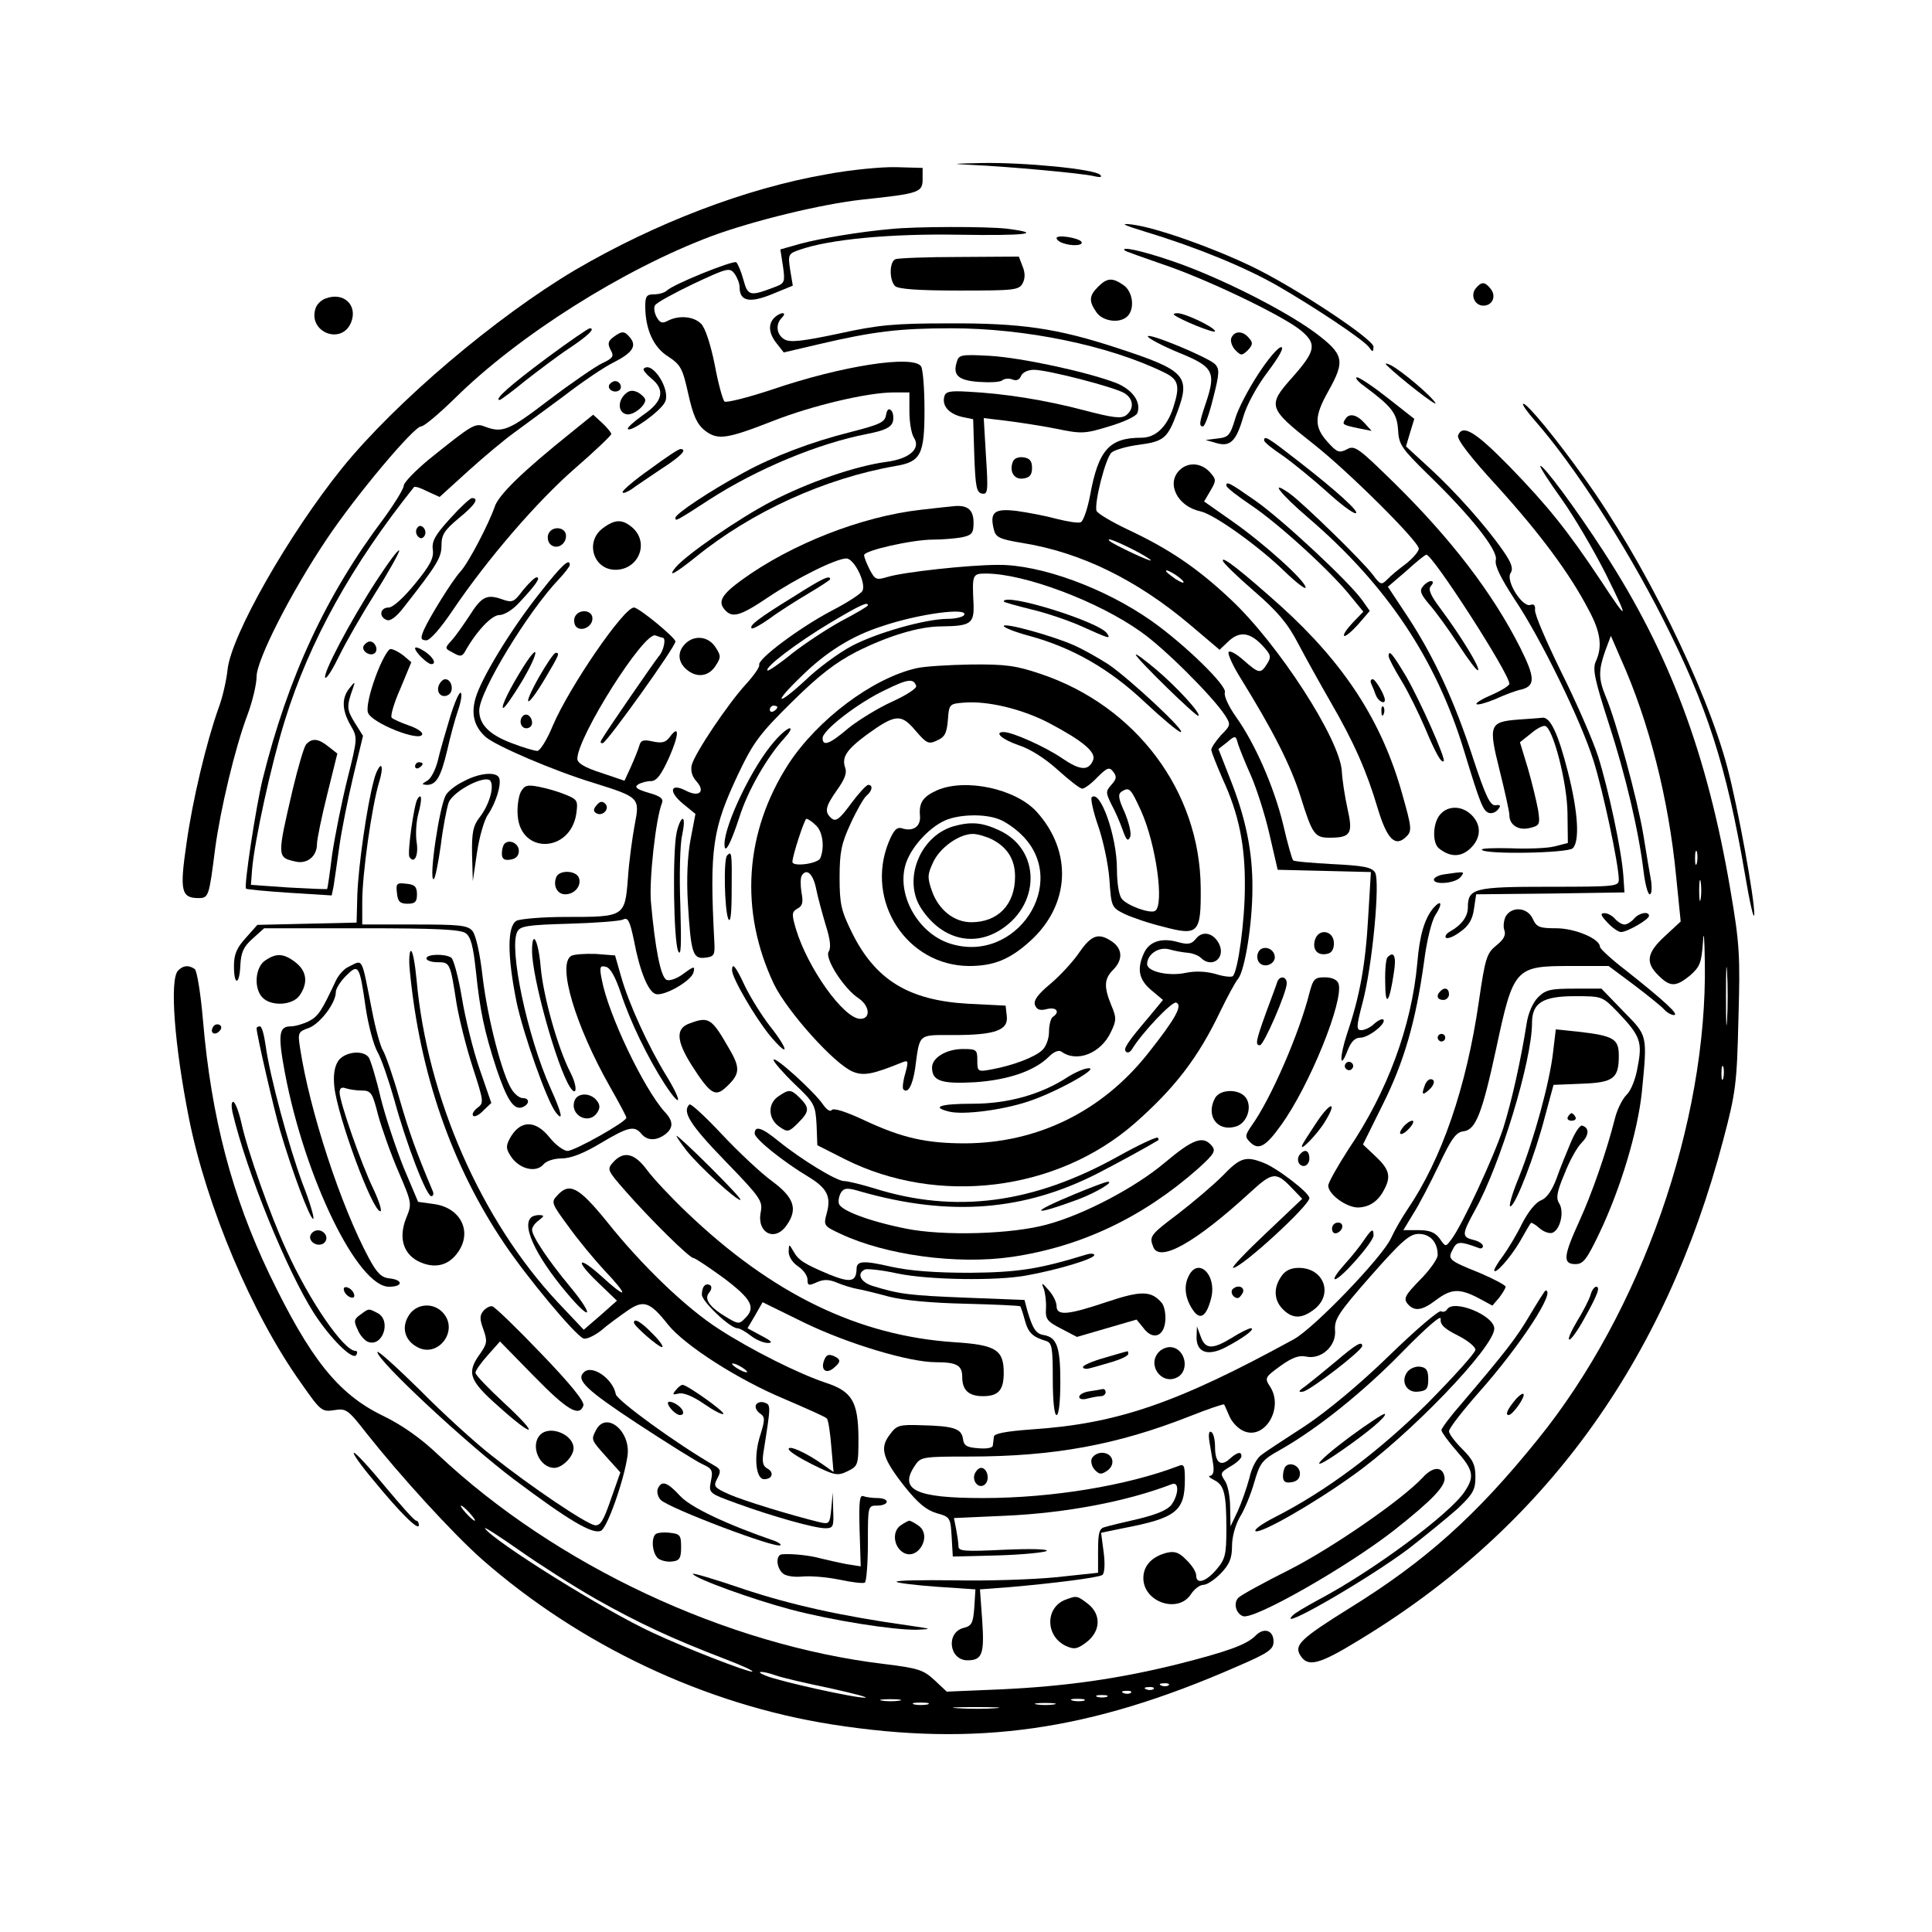 <?xml version="1.0" standalone="no"?>
<!DOCTYPE svg PUBLIC "-//W3C//DTD SVG 20010904//EN"
 "http://www.w3.org/TR/2001/REC-SVG-20010904/DTD/svg10.dtd">
<svg version="1.0" xmlns="http://www.w3.org/2000/svg"
 width="70pt" height="70pt" viewBox="0 0 512 512"
 preserveAspectRatio="xMidYMid meet">
<g transform="translate(0,512) scale(0.1,-0.1)"
fill="#000000" stroke="none">
<path d="M2575 4683 c91 -4 293 -22 325 -30 17 -4 22 -2 15 4 -15 15 -201 33
-313 31 -80 -2 -85 -2 -27 -5z"/>
<path d="M2190 4658 c-213 -37 -453 -129 -665 -253 -211 -125 -476 -350 -618
-525 -142 -176 -295 -445 -304 -535 -3 -28 -13 -73 -24 -102 -32 -90 -69 -244
-85 -360 -18 -123 -14 -143 32 -143 27 0 28 4 44 130 14 105 53 269 86 356 13
35 24 81 24 101 0 44 91 223 185 363 78 117 232 300 251 300 8 0 48 34 90 75
168 166 445 341 679 429 111 41 291 85 400 97 151 16 160 19 160 54 l0 30 -70
2 c-38 1 -122 -7 -185 -19z"/>
<path d="M3038 4505 c135 -41 261 -93 347 -142 102 -59 226 -142 242 -162 11
-15 12 -15 13 0 0 20 -208 158 -325 214 -107 51 -252 102 -315 110 -34 4 -24
-1 38 -20z"/>
<path d="M2360 4513 c-80 -7 -188 -25 -239 -39 l-53 -15 7 -45 c6 -41 4 -45
-20 -54 -68 -26 -73 -25 -85 19 -6 22 -15 43 -19 46 -10 5 -169 -59 -185 -76
-6 -5 -20 -9 -33 -9 -19 0 -23 -5 -23 -31 0 -62 22 -110 61 -134 33 -22 38
-31 53 -99 13 -58 23 -80 44 -97 34 -26 57 -23 182 26 102 40 249 75 318 75
l42 0 0 -50 c0 -28 5 -59 12 -70 19 -29 -12 -56 -73 -64 -82 -11 -207 -54
-305 -105 -88 -46 -225 -141 -253 -174 -24 -29 -3 -18 53 27 148 120 341 208
529 241 67 11 77 30 77 148 0 56 -4 108 -9 116 -20 31 -209 2 -394 -61 -66
-22 -123 -36 -127 -32 -5 5 -17 49 -26 98 -11 54 -25 97 -36 108 -20 20 -59
23 -88 8 -15 -8 -21 -6 -30 10 -6 11 -8 25 -4 31 4 7 50 32 102 57 90 42 96
44 109 26 7 -10 13 -25 13 -35 0 -37 26 -43 85 -19 l56 23 -7 42 c-6 40 -5 43
25 53 79 28 241 43 420 40 179 -3 231 3 129 16 -53 6 -242 6 -308 -1z"/>
<path d="M2800 4489 c0 -4 7 -10 16 -13 24 -9 56 -7 50 3 -7 11 -66 20 -66 10z"/>
<path d="M2981 4456 c2 -2 47 -18 99 -36 117 -39 323 -138 369 -177 41 -35 38
-53 -25 -124 -66 -74 -63 -81 56 -175 92 -72 280 -259 280 -278 0 -7 -15 -25
-34 -40 -19 -14 -42 -33 -50 -42 -15 -15 -18 -14 -38 13 -26 35 -183 188 -220
215 -57 40 -25 -1 50 -65 206 -177 338 -373 412 -617 43 -141 50 -158 65 -164
8 -3 19 1 25 9 8 10 7 13 -7 11 -14 -1 -26 24 -59 124 -49 151 -103 268 -173
375 l-53 80 49 42 c26 24 50 43 53 43 17 0 220 -315 220 -342 0 -5 -21 -18
-46 -29 -26 -11 -44 -22 -41 -25 3 -3 25 3 49 13 24 11 55 23 71 26 36 10 35
32 -4 110 -73 145 -183 288 -332 435 -98 96 -107 103 -128 91 -20 -10 -26 -8
-51 20 -36 40 -35 68 2 134 46 82 42 98 -37 157 -84 61 -257 148 -379 189 -79
27 -136 39 -123 27z"/>
<path d="M2373 4433 c-16 -6 -17 -55 -1 -71 8 -8 60 -12 170 -12 145 0 158 1
168 19 7 13 7 28 0 45 l-10 26 -157 -1 c-87 0 -164 -3 -170 -6z"/>
<path d="M2910 4360 c-24 -24 -25 -38 -4 -68 17 -24 62 -30 82 -10 20 20 14
65 -10 82 -30 21 -44 20 -68 -4z"/>
<path d="M3911 4356 c-15 -18 -3 -46 20 -46 25 0 35 26 19 45 -15 19 -24 19
-39 1z"/>
<path d="M863 4329 c-12 -4 -24 -16 -27 -27 -20 -63 71 -98 95 -35 17 45 -21
80 -68 62z"/>
<path d="M2052 4278 c-17 -17 -15 -42 7 -69 l18 -23 94 22 c145 34 214 42 351
42 194 0 415 -45 561 -116 41 -19 45 -36 26 -95 -17 -51 -47 -79 -84 -79 -85
0 -114 -32 -136 -152 -7 -37 -18 -69 -25 -72 -7 -3 -36 2 -64 9 -29 8 -77 17
-106 21 -59 7 -72 -3 -60 -50 5 -20 15 -25 76 -35 155 -25 303 -98 443 -216
l79 -67 22 21 c30 29 57 26 90 -8 24 -26 26 -31 14 -50 -17 -27 -21 -27 -62 9
-19 17 -37 27 -40 22 -3 -5 11 -36 31 -68 89 -144 133 -232 159 -313 32 -103
38 -111 78 -111 56 0 62 11 47 77 -7 32 -14 77 -15 99 -5 85 -168 337 -294
455 -89 84 -165 135 -274 186 -42 20 -79 42 -82 49 -7 19 24 142 40 155 9 7
40 16 70 20 69 9 78 17 104 87 36 96 21 111 -160 170 -158 52 -255 66 -445 65
-146 0 -187 -4 -292 -27 -94 -20 -128 -24 -143 -16 -22 12 -26 40 -8 58 7 7 8
12 2 12 -5 0 -15 -5 -22 -12z m948 -613 c28 -14 50 -28 50 -30 0 -5 -99 42
-109 51 -12 11 15 1 59 -21z m136 -86 c3 -6 -5 -3 -20 6 -14 10 -26 19 -26 22
0 7 39 -17 46 -28z"/>
<path d="M3111 4286 c15 -13 109 -51 109 -44 0 10 -77 47 -99 48 -8 0 -12 -2
-10 -4z"/>
<path d="M1450 4172 c-97 -72 -142 -112 -126 -112 3 0 34 23 68 51 35 27 86
66 115 85 51 34 72 54 56 54 -4 0 -55 -35 -113 -78z"/>
<path d="M1626 4227 c-15 -11 -16 -18 -8 -34 10 -17 7 -22 -23 -36 -18 -9 -81
-52 -139 -96 -107 -82 -124 -89 -170 -72 -27 11 -33 7 -150 -87 -36 -30 -66
-61 -66 -69 0 -8 -24 -47 -53 -87 -153 -203 -254 -421 -321 -691 -18 -74 -50
-284 -44 -290 2 -2 54 -7 115 -11 l112 -7 5 24 c2 13 9 60 15 104 6 44 23 128
37 187 l26 108 -22 35 c-21 34 -22 43 -5 90 7 20 6 20 -9 1 -21 -26 -20 -58 3
-98 19 -33 19 -33 -9 -145 -15 -61 -33 -151 -40 -199 -6 -49 -12 -89 -13 -90
-1 -1 -47 1 -102 4 l-100 7 3 40 c6 75 51 281 87 396 65 210 178 413 342 618
2 3 18 -2 35 -11 l33 -15 76 69 c42 38 96 83 121 101 25 18 84 62 133 98 48
37 107 77 132 89 49 25 61 43 43 65 -15 18 -21 19 -44 2z"/>
<path d="M3042 4228 c2 -5 39 -25 83 -43 91 -37 98 -51 71 -132 -18 -53 -19
-63 -8 -63 5 0 17 34 27 75 17 66 17 77 5 90 -20 19 -182 86 -178 73z"/>
<path d="M3263 4224 c-3 -8 2 -23 11 -32 15 -15 17 -15 33 0 13 14 14 20 3 32
-16 20 -39 20 -47 0z"/>
<path d="M3334 4128 c-26 -40 -54 -93 -61 -119 -13 -43 -18 -48 -46 -51 l-32
-4 28 -8 c37 -11 53 4 72 70 9 31 36 81 65 119 30 40 44 65 35 65 -8 0 -35
-32 -61 -72z"/>
<path d="M2536 4162 c-12 -36 3 -50 57 -54 29 -2 57 -1 63 4 6 5 19 6 28 2 10
-4 18 0 22 10 4 9 18 16 34 16 36 0 214 -46 240 -62 24 -15 26 -41 5 -58 -13
-10 -33 -8 -113 13 -103 27 -209 44 -307 49 -51 3 -60 0 -63 -15 -5 -24 14
-44 48 -52 l29 -6 3 -97 c3 -82 6 -97 20 -100 16 -3 17 6 11 98 l-6 102 59 -7
c32 -4 92 -13 132 -21 68 -14 76 -14 141 6 38 11 72 27 75 35 11 29 -12 62
-56 80 -75 29 -250 67 -335 72 -74 4 -82 3 -87 -15z"/>
<path d="M3675 4152 c31 -31 136 -113 129 -100 -11 19 -89 85 -118 100 -12 6
-17 6 -11 0z"/>
<path d="M1706 4143 c-3 -3 6 -14 19 -25 39 -31 32 -62 -21 -98 -25 -18 -43
-34 -40 -37 8 -9 86 47 98 71 17 31 -33 111 -56 89z"/>
<path d="M3615 4097 c74 -55 87 -72 90 -116 2 -39 9 -49 77 -116 113 -109 189
-204 182 -229 -3 -15 12 -46 49 -103 69 -102 177 -323 210 -429 25 -79 67
-276 67 -315 0 -18 -8 -19 -184 -19 -200 0 -216 -4 -216 -55 0 -24 -17 -47
-48 -64 -9 -5 -14 -13 -10 -16 4 -4 21 3 37 15 22 15 33 32 37 60 l6 40 197 2
196 3 -3 45 c-5 68 -39 227 -67 316 -14 43 -58 144 -98 224 -39 80 -71 153
-69 164 1 12 -3 16 -12 13 -21 -8 -66 63 -53 84 8 12 3 27 -20 60 -46 66 -127
157 -196 220 l-61 56 11 37 11 36 -70 55 c-38 30 -75 55 -82 55 -6 0 2 -11 19
-23z"/>
<path d="M1615 4101 c-7 -12 12 -24 25 -16 11 7 4 25 -10 25 -5 0 -11 -4 -15
-9z"/>
<path d="M1655 4074 c-19 -20 -16 -48 6 -52 17 -3 49 22 49 38 0 5 -9 14 -19
20 -15 7 -24 6 -36 -6z"/>
<path d="M4067 4006 c103 -117 239 -327 340 -526 117 -231 168 -389 217 -675
13 -77 24 -126 25 -108 1 40 -43 282 -71 388 -56 213 -224 553 -380 769 -75
105 -150 196 -161 196 -5 0 9 -20 30 -44z"/>
<path d="M2348 4020 c-3 -19 -16 -25 -94 -45 -104 -26 -206 -65 -284 -108 -89
-48 -180 -109 -180 -119 0 -10 -1 -11 90 48 127 82 289 149 418 174 46 9 63
17 68 32 3 11 1 25 -4 30 -7 7 -11 3 -14 -12z"/>
<path d="M1514 3974 c-131 -105 -193 -166 -203 -197 -16 -46 -69 -148 -91
-172 -22 -24 -82 -121 -97 -155 -9 -22 -8 -26 6 -27 10 -1 38 31 71 80 92 136
223 288 324 376 53 46 96 87 96 91 0 3 -11 17 -24 29 l-24 22 -58 -47z"/>
<path d="M3565 4009 c-9 -14 -7 -15 35 -24 l35 -7 -19 21 c-21 23 -41 27 -51
10z"/>
<path d="M3864 3966 c-4 -10 35 -60 104 -135 114 -126 192 -231 242 -327 32
-59 37 -98 19 -137 -9 -20 -3 -48 34 -163 45 -138 80 -287 93 -396 4 -32 11
-58 16 -58 5 0 6 15 4 33 -3 17 -13 74 -21 125 -16 95 -72 301 -100 367 -19
46 -19 69 -1 120 l15 40 26 -60 c75 -167 127 -371 147 -578 l12 -119 -42 -39
c-48 -44 -52 -70 -17 -104 31 -31 46 -31 84 0 26 23 30 33 34 88 2 36 4 14 5
-53 7 -425 -169 -927 -443 -1265 -163 -202 -297 -322 -499 -447 -130 -81 -147
-98 -130 -125 20 -32 49 -25 158 42 488 296 808 736 963 1325 33 125 36 148
40 320 5 167 3 200 -21 340 -61 360 -161 629 -336 898 -73 113 -162 233 -168
227 -2 -2 23 -41 56 -87 33 -46 85 -135 117 -198 64 -129 61 -131 -15 -15 -86
129 -138 194 -239 298 -91 93 -125 114 -137 83z m633 -1133 c-3 -10 -5 -4 -5
12 0 17 2 24 5 18 2 -7 2 -21 0 -30z m10 -95 c-2 -13 -4 -3 -4 22 0 25 2 35 4
23 2 -13 2 -33 0 -45z m70 -320 c-2 -35 -3 -7 -3 62 0 69 1 97 3 63 2 -35 2
-91 0 -125z m-10 -155 c-3 -10 -5 -4 -5 12 0 17 2 24 5 18 2 -7 2 -21 0 -30z"/>
<path d="M3350 3953 c0 -5 23 -23 50 -41 27 -19 78 -61 114 -93 35 -32 70 -59
78 -59 15 0 -47 57 -154 140 -77 60 -88 67 -88 53z"/>
<path d="M1723 3877 c-40 -28 -73 -56 -73 -61 0 -5 10 -1 23 7 12 9 48 33 79
54 53 34 71 53 51 53 -5 0 -41 -24 -80 -53z"/>
<path d="M2684 3896 c-10 -26 4 -48 28 -44 17 2 23 10 23 28 0 18 -6 26 -23
28 -13 2 -25 -3 -28 -12z"/>
<path d="M3126 3874 c-36 -35 -6 -96 55 -109 37 -8 154 -92 223 -159 31 -30
56 -49 56 -43 0 17 -107 114 -192 174 l-77 54 17 29 c16 27 15 30 -2 49 -23
25 -58 27 -80 5z"/>
<path d="M3250 3833 c0 -5 30 -28 67 -53 73 -49 215 -179 264 -242 l32 -39
-28 -29 c-16 -17 -26 -32 -23 -35 3 -3 20 11 37 30 l31 36 -19 27 c-34 49
-215 217 -284 265 -70 49 -77 52 -77 40z"/>
<path d="M1193 3746 c-40 -44 -49 -60 -46 -83 3 -22 -7 -41 -47 -90 -31 -38
-59 -63 -70 -63 -23 0 -27 -25 -5 -33 9 -4 25 8 43 31 91 116 102 134 102 167
0 28 8 40 45 71 43 35 56 54 36 54 -5 0 -31 -24 -58 -54z"/>
<path d="M2440 3769 c-158 -18 -343 -91 -473 -185 -54 -39 -65 -58 -47 -79 20
-24 41 -18 114 31 77 52 182 104 209 104 20 0 52 -63 43 -85 -2 -7 -40 -32
-83 -54 -85 -45 -196 -128 -191 -143 2 -5 -14 -28 -35 -51 -47 -51 -136 -183
-144 -215 -3 -15 1 -30 13 -43 24 -27 7 -43 -29 -24 -41 21 -46 -3 -7 -35 l33
-27 -13 -68 c-8 -43 -11 -104 -7 -169 8 -133 13 -148 46 -144 24 3 26 7 24 43
-13 248 -5 299 64 445 40 84 57 106 142 190 72 71 115 104 171 133 84 42 166
67 225 67 77 1 87 7 85 59 -4 79 -3 81 33 81 102 0 298 -74 410 -154 62 -43
190 -171 223 -221 16 -25 16 -27 -10 -53 -14 -16 -26 -33 -26 -39 0 -5 14 -40
30 -77 43 -93 60 -176 59 -286 0 -90 -18 -223 -32 -237 -4 -3 -25 -1 -46 6
-26 7 -53 8 -78 3 -45 -10 -103 3 -103 23 0 26 31 47 59 39 14 -4 36 -8 49 -9
12 -1 28 -7 34 -13 30 -30 68 0 48 38 -15 28 -43 34 -60 13 -12 -15 -21 -17
-47 -10 -44 13 -77 2 -91 -28 -20 -43 -14 -71 19 -99 l31 -26 -38 -46 c-57
-67 -68 -84 -60 -91 4 -4 10 -2 15 5 27 45 107 129 118 125 18 -7 -2 -43 -75
-135 -122 -154 -293 -237 -484 -238 -103 0 -166 14 -265 60 -51 24 -85 35 -89
28 -4 -5 -13 1 -23 15 -22 33 -131 132 -131 118 0 -5 25 -34 56 -64 53 -50 55
-56 58 -108 l2 -54 73 -37 c247 -124 562 -85 768 95 106 93 169 175 227 297
19 39 40 78 47 86 18 22 38 146 38 239 1 98 -18 188 -59 291 l-31 79 23 18
c22 19 23 18 29 -5 4 -12 19 -50 34 -83 14 -32 37 -102 49 -155 l22 -95 124
-3 123 -3 -7 -117 c-7 -127 -22 -211 -56 -311 -21 -64 -20 -101 2 -43 9 22 19
32 33 32 22 0 70 38 61 48 -3 3 -14 -2 -24 -11 -10 -10 -26 -17 -34 -17 -14 0
-14 8 3 73 26 97 47 322 33 345 -9 14 -32 18 -112 22 -55 3 -103 7 -105 10 -3
3 -15 45 -26 93 -24 100 -75 217 -126 288 -19 27 -32 55 -29 64 7 17 -107 128
-195 190 -124 87 -294 149 -406 148 -77 0 -251 -19 -293 -32 -30 -9 -33 -7
-47 19 -8 16 -15 33 -15 39 0 12 127 41 183 41 25 0 59 3 76 6 27 6 31 11 31
39 0 33 -15 46 -48 44 -9 -1 -51 -5 -92 -10z m-140 -253 c0 -3 -31 -21 -69
-41 -37 -20 -96 -59 -131 -86 -34 -28 -64 -48 -66 -46 -9 8 80 75 167 127 79
47 99 56 99 46z m255 -26 c-3 -5 -23 -10 -43 -10 -59 0 -189 -37 -255 -72 -34
-18 -90 -59 -124 -92 -76 -70 -85 -61 -10 11 66 65 133 107 213 133 100 34
232 51 219 30z m-495 -244 c0 -3 -4 -8 -10 -11 -5 -3 -10 -1 -10 4 0 6 5 11
10 11 6 0 10 -2 10 -4z"/>
<path d="M1596 3719 c-46 -36 -23 -109 35 -109 60 0 90 69 47 110 -28 25 -48
25 -82 -1z"/>
<path d="M1105 3720 c-4 -6 -3 -16 3 -22 6 -6 12 -6 17 2 4 6 3 16 -3 22 -6 6
-12 6 -17 -2z"/>
<path d="M1453 3704 c-3 -8 -1 -20 5 -26 16 -16 42 -2 42 22 0 24 -38 28 -47
4z"/>
<path d="M997 3580 c-70 -108 -143 -247 -135 -256 4 -3 20 23 37 58 17 35 60
110 96 167 36 57 64 108 63 112 -2 5 -29 -32 -61 -81z"/>
<path d="M3241 3633 c2 -6 39 -42 83 -80 60 -52 88 -84 116 -138 20 -38 59
-108 86 -155 62 -107 96 -184 125 -282 25 -83 47 -105 77 -74 14 14 13 24 -12
112 -54 193 -153 345 -322 498 -105 94 -159 136 -153 119z"/>
<path d="M1431 3549 c-78 -98 -157 -229 -171 -280 -12 -42 -3 -75 27 -102 26
-23 181 -90 287 -122 121 -38 122 -39 108 -111 -6 -32 -15 -96 -18 -142 -8
-102 -9 -102 -165 -102 -61 0 -119 -5 -130 -10 -25 -14 -25 -92 0 -216 18 -85
81 -263 104 -292 21 -27 16 -2 -14 64 -62 138 -111 372 -88 415 7 15 29 18
136 21 71 2 135 7 144 11 13 7 18 -3 29 -55 15 -80 37 -135 57 -142 21 -8 97
35 101 58 4 16 1 16 -26 -4 -17 -13 -37 -20 -45 -17 -16 6 -31 84 -42 207 -5
59 13 221 29 261 5 12 -3 19 -35 28 -31 9 -39 15 -28 22 8 5 23 9 34 9 15 0
27 16 48 62 27 61 28 90 2 55 -11 -15 -21 -17 -45 -12 -26 6 -32 3 -36 -12 -3
-10 -13 -35 -22 -55 l-17 -37 -62 21 c-44 14 -63 26 -63 37 0 58 177 338 207
327 8 -3 17 -6 19 -6 10 0 3 -35 -10 -49 -13 -16 -135 -193 -151 -220 -5 -8
-4 -12 3 -10 13 5 192 255 192 269 0 10 -97 90 -110 90 -27 0 -171 -210 -215
-313 -15 -37 -34 -67 -41 -67 -7 0 -38 9 -69 21 -58 22 -85 49 -85 86 0 50
129 262 211 348 16 17 29 34 29 38 0 19 -21 0 -79 -74z"/>
<path d="M1386 3556 c-24 -32 -28 -34 -56 -24 -40 14 -54 7 -86 -44 -16 -24
-36 -53 -47 -65 -19 -21 -19 -21 4 -33 17 -10 23 -10 30 1 31 56 72 99 92 99
13 0 36 14 53 33 44 47 58 67 46 67 -5 0 -21 -16 -36 -34z"/>
<path d="M2105 3540 c-96 -59 -120 -78 -113 -85 2 -3 24 9 48 26 24 18 70 47
102 66 32 19 58 36 58 38 0 12 -21 2 -95 -45z"/>
<path d="M3771 3566 c-10 -11 -6 -21 17 -48 16 -18 51 -66 77 -106 26 -40 49
-71 52 -68 6 6 -44 88 -98 161 -28 37 -35 53 -27 62 7 8 7 13 0 13 -5 0 -15
-6 -21 -14z"/>
<path d="M2660 3526 c0 -2 33 -11 73 -21 39 -9 101 -30 136 -46 71 -32 75 -33
65 -18 -19 31 -274 110 -274 85z"/>
<path d="M1523 3484 c-3 -8 -1 -20 4 -25 14 -14 43 0 43 22 0 24 -38 26 -47 3z"/>
<path d="M2660 3461 c0 -4 30 -16 67 -26 115 -31 214 -88 307 -176 46 -43 89
-79 95 -79 16 0 -133 139 -191 179 -28 18 -69 41 -92 51 -56 25 -186 61 -186
51z"/>
<path d="M1816 3414 c-21 -21 -20 -47 2 -67 27 -24 59 -21 78 8 15 23 15 27 0
50 -19 29 -56 33 -80 9z"/>
<path d="M964 3409 c-8 -14 18 -31 30 -19 9 9 0 30 -14 30 -5 0 -12 -5 -16
-11z"/>
<path d="M1100 3402 c0 -10 33 -42 43 -42 15 0 5 19 -18 34 -14 9 -25 13 -25
8z"/>
<path d="M995 3326 c-16 -44 -24 -82 -20 -94 8 -28 143 -81 144 -57 0 6 -16
16 -37 23 -20 7 -40 16 -44 20 -4 4 6 39 23 77 l29 70 -21 18 c-12 9 -27 17
-34 17 -7 0 -25 -33 -40 -74z"/>
<path d="M1387 3353 c-35 -56 -59 -104 -54 -109 3 -3 25 29 50 70 45 76 49
110 4 39z"/>
<path d="M1428 3325 c-46 -82 -33 -86 16 -4 38 64 40 69 29 69 -5 0 -25 -30
-45 -65z"/>
<path d="M3010 3385 c0 -9 162 -167 166 -162 7 6 -54 73 -110 121 -31 26 -56
45 -56 41z"/>
<path d="M3680 3381 c0 -5 15 -34 34 -65 19 -31 46 -87 62 -124 28 -67 44 -96
50 -89 6 6 -63 161 -100 225 -36 60 -46 72 -46 53z"/>
<path d="M2428 3349 c-117 -27 -261 -136 -338 -253 -117 -181 -131 -390 -39
-584 35 -72 160 -212 209 -232 29 -12 53 -7 132 25 15 6 16 3 7 -30 -6 -20 -8
-39 -5 -42 12 -12 24 10 31 54 13 96 6 90 103 90 110 0 145 13 140 51 l-3 27
-100 5 c-157 9 -245 63 -307 188 -29 59 -33 76 -33 147 0 67 5 90 29 142 16
35 35 68 42 74 16 13 18 29 5 29 -5 0 -26 -23 -46 -50 -30 -41 -40 -48 -51
-39 -20 17 -17 31 14 75 20 28 27 45 22 59 -10 28 3 48 57 88 76 55 91 56 129
11 30 -35 35 -37 58 -26 20 9 25 19 28 54 3 42 4 43 43 46 63 5 154 -17 225
-54 89 -47 125 -77 117 -98 -12 -30 -35 -28 -83 5 -44 30 -131 69 -154 69 -27
0 -4 -20 40 -35 31 -10 71 -36 104 -66 30 -27 58 -49 64 -49 6 0 24 13 40 30
26 26 32 28 42 15 10 -13 9 -19 -4 -34 -16 -18 -16 -21 -1 -52 10 -18 23 -48
30 -68 10 -28 14 -32 20 -19 4 9 -3 37 -14 64 -17 37 -19 49 -9 56 21 13 24
10 52 -51 40 -89 62 -250 37 -265 -13 -8 -74 14 -88 32 -8 9 -13 43 -13 79 0
86 -44 212 -67 190 -3 -4 4 -38 17 -75 13 -37 27 -101 30 -142 5 -74 6 -75 40
-92 19 -9 65 -25 103 -34 93 -25 100 -17 99 103 -2 256 -171 482 -424 567 -65
22 -93 26 -185 25 -59 -1 -125 -5 -145 -10z m0 -47 c2 -6 -27 -25 -65 -42 -37
-17 -89 -49 -115 -70 -49 -42 -68 -49 -68 -26 0 21 95 94 165 127 61 30 76 32
83 11z m-266 -369 c18 -16 24 -57 12 -87 -6 -15 -74 -24 -74 -10 0 16 32 114
37 114 4 0 15 -7 25 -17z m1 -169 c4 -21 16 -64 25 -95 12 -37 15 -61 8 -71
-11 -18 41 -99 80 -124 29 -20 32 -54 4 -54 -44 0 -140 135 -171 239 -11 38
-11 44 4 53 14 7 16 17 11 43 -3 19 -3 39 1 45 13 20 30 4 38 -36z"/>
<path d="M1163 3304 c-8 -20 8 -36 26 -25 15 10 8 41 -9 41 -6 0 -13 -7 -17
-16z"/>
<path d="M3634 3308 c3 -7 9 -21 12 -30 6 -16 24 -26 24 -13 0 13 -25 55 -32
55 -6 0 -7 -6 -4 -12z"/>
<path d="M1192 3217 c-12 -40 -27 -91 -32 -114 -6 -23 -18 -47 -28 -52 -15 -9
-15 -10 -1 -11 25 0 37 20 54 91 8 36 21 84 29 107 8 23 11 44 7 46 -4 3 -17
-27 -29 -67z"/>
<path d="M3661 3234 c0 -11 3 -14 6 -6 3 7 2 16 -1 19 -3 4 -6 -2 -5 -13z"/>
<path d="M1386 3223 c-12 -12 -6 -33 9 -33 8 0 15 6 15 14 0 17 -14 28 -24 19z"/>
<path d="M4023 3213 c-76 -6 -79 -14 -49 -134 14 -56 26 -110 26 -119 0 -27
25 -42 55 -34 25 6 27 9 21 48 -4 22 -16 72 -27 110 l-21 69 29 23 c15 13 32
22 38 20 21 -6 58 -150 59 -230 l1 -80 -35 -9 c-19 -5 -72 -7 -117 -5 -44 1
-79 0 -76 -4 8 -13 228 -9 241 4 19 19 14 97 -13 203 -26 102 -47 146 -68 143
-6 -1 -35 -3 -64 -5z"/>
<path d="M2052 3155 c-57 -64 -132 -220 -132 -272 0 -30 16 0 39 70 22 71 74
161 119 210 14 15 21 27 15 27 -6 0 -25 -16 -41 -35z"/>
<path d="M811 3147 c-6 -8 -21 -60 -35 -118 -42 -180 -42 -181 6 -192 31 -8
58 13 58 46 0 12 12 71 27 131 l27 109 -23 18 c-27 22 -44 24 -60 6z"/>
<path d="M1100 3089 c0 -5 5 -7 10 -4 6 3 10 8 10 11 0 2 -4 4 -10 4 -5 0 -10
-5 -10 -11z"/>
<path d="M991 3053 c-19 -70 -41 -227 -44 -303 l-2 -75 -132 -3 -131 -3 -31
-35 c-24 -26 -31 -44 -31 -74 0 -54 15 -51 17 3 2 33 8 48 33 70 l30 27 258 0
c197 0 262 -3 276 -13 14 -10 20 -35 27 -99 11 -106 22 -160 55 -261 28 -83
46 -110 69 -101 19 8 19 24 0 24 -8 0 -21 10 -29 23 -25 38 -64 189 -77 298
-7 63 -18 111 -27 122 -13 15 -34 17 -154 17 l-138 0 0 61 c0 73 25 249 44
314 8 25 10 45 5 45 -4 0 -13 -17 -18 -37z"/>
<path d="M1228 3049 c-21 -10 -42 -27 -47 -37 -17 -32 -45 -222 -32 -222 4 0
12 40 19 89 6 49 16 100 21 114 12 31 99 76 111 57 10 -17 -4 -64 -29 -96 -17
-22 -21 -40 -20 -98 l2 -71 11 75 c6 41 19 87 29 101 21 31 36 79 30 97 -7 18
-53 14 -95 -9z"/>
<path d="M1380 3021 c-6 -12 -10 -40 -8 -63 8 -102 138 -98 155 4 5 36 4 39
-28 52 -19 8 -50 17 -71 21 -31 6 -38 4 -48 -14z"/>
<path d="M2484 3026 c-38 -17 -49 -33 -46 -67 3 -29 -18 -44 -48 -34 -13 4
-22 -5 -35 -37 -63 -156 48 -327 213 -328 65 0 108 17 162 66 106 96 113 237
17 343 -56 61 -188 89 -263 57z m163 -77 c15 -5 43 -24 60 -41 131 -127 -15
-346 -191 -288 -82 27 -139 126 -117 206 12 45 61 100 106 120 37 16 104 18
142 3z"/>
<path d="M2526 2930 c-90 -27 -135 -145 -83 -220 51 -76 131 -99 202 -58 114
66 115 217 2 268 -45 21 -75 23 -121 10z m104 -35 c40 -21 60 -53 60 -98 0
-74 -45 -121 -116 -121 -45 0 -86 32 -104 82 -13 37 -12 45 3 77 18 39 69 75
105 75 13 0 36 -7 52 -15z"/>
<path d="M1106 3002 c-9 -15 -27 -143 -21 -153 13 -20 25 4 19 40 -3 20 -1 55
5 76 10 37 9 56 -3 37z"/>
<path d="M1581 2986 c-9 -10 -9 -16 -1 -21 17 -10 37 12 24 25 -8 8 -15 6 -23
-4z"/>
<path d="M3817 2962 c-20 -22 -22 -75 -4 -90 30 -24 58 -24 83 -1 29 27 31 62
4 89 -25 25 -62 26 -83 2z"/>
<path d="M1793 2913 c-11 -53 -8 -283 4 -313 8 -18 9 15 6 120 -3 80 -1 164 5
188 5 23 6 42 1 42 -4 0 -12 -17 -16 -37z"/>
<path d="M1337 2884 c-4 -4 -7 -16 -7 -26 0 -14 6 -19 23 -16 14 2 22 10 22
23 0 20 -25 32 -38 19z"/>
<path d="M1927 2853 c-10 -9 -7 -144 3 -168 6 -13 9 14 9 78 1 97 0 103 -12
90z"/>
<path d="M1474 2795 c-9 -23 3 -45 24 -45 25 0 44 23 36 44 -8 20 -53 21 -60
1z"/>
<path d="M3828 2803 c-16 -2 -28 -9 -28 -14 0 -15 56 -10 70 6 13 16 13 16
-42 8z"/>
<path d="M1052 2753 c2 -22 8 -28 28 -28 20 0 25 5 25 25 0 20 -6 26 -28 28
-26 3 -28 1 -25 -25z"/>
<path d="M3798 2713 c-23 -28 -36 -72 -42 -145 -15 -167 -79 -341 -182 -493
-29 -45 -54 -89 -54 -97 0 -23 48 -58 79 -58 30 1 53 16 69 47 19 35 14 54
-22 88 l-34 32 52 105 c57 114 88 221 110 380 7 55 20 108 30 123 20 31 16 43
-6 18z"/>
<path d="M3990 2691 c-5 -11 -7 -27 -3 -37 4 -12 -2 -24 -21 -39 -26 -21 -30
-33 -47 -150 -33 -227 -98 -416 -189 -550 -15 -22 -35 -57 -44 -77 -24 -51
-204 -238 -257 -267 -310 -170 -469 -224 -694 -239 -69 -5 -100 -11 -101 -19
-1 -7 -2 -18 -3 -24 0 -6 -17 -9 -38 -7 -31 2 -39 7 -41 25 -4 27 -24 34 -111
36 -58 2 -65 0 -83 -25 -27 -35 -20 -62 39 -137 36 -45 58 -63 85 -71 36 -10
37 -12 40 -63 l3 -52 120 3 c66 2 124 8 129 12 4 5 -46 6 -113 3 -104 -5 -121
-4 -121 9 0 9 -3 29 -6 45 l-6 30 134 6 c162 7 325 38 444 84 19 7 18 -27 -1
-54 -10 -14 -38 -26 -87 -38 -40 -9 -81 -19 -90 -22 -15 -3 -18 -16 -18 -62
l0 -59 -113 -12 c-62 -6 -183 -10 -269 -8 -86 1 -154 0 -152 -4 2 -3 50 -9
106 -13 l103 -7 -3 -48 c-3 -41 -7 -49 -28 -54 -48 -12 -39 -86 10 -86 39 0
45 17 39 105 l-6 83 79 6 c116 10 234 25 245 32 6 3 8 28 4 59 l-7 53 58 12
c141 27 164 45 164 129 0 37 -2 42 -17 36 -136 -52 -335 -85 -518 -85 -180 0
-225 22 -179 88 14 21 22 22 142 22 225 0 392 31 583 106 50 20 92 34 93 32 1
-1 7 -15 14 -31 6 -15 23 -33 37 -39 56 -26 108 60 71 117 -15 23 -14 25 27
55 31 22 49 29 68 25 40 -9 81 28 77 70 -2 29 9 46 95 144 83 94 103 111 127
111 30 0 50 -22 50 -56 0 -10 -21 -40 -47 -66 -39 -40 -44 -49 -33 -63 18 -21
38 -19 76 10 40 30 62 31 112 5 l37 -20 18 21 c9 12 17 25 17 29 0 4 -30 20
-67 36 -85 34 -87 37 -73 63 11 22 19 22 68 4 6 -3 12 -1 12 5 0 5 -11 13 -25
16 -32 8 -31 15 4 79 67 120 151 397 151 496 0 53 28 71 113 71 73 0 73 0 114
-42 60 -63 66 -79 53 -145 -5 -32 -18 -64 -30 -75 -10 -10 -24 -37 -30 -61
-23 -91 -62 -202 -95 -274 -42 -92 -44 -113 -10 -113 21 0 30 12 64 83 57 120
101 269 112 372 15 154 16 149 -49 215 l-58 60 -72 0 c-63 0 -76 -3 -96 -23
-14 -14 -26 -42 -30 -68 -16 -101 -40 -208 -62 -278 -25 -77 -110 -260 -138
-296 -15 -20 -15 -20 -31 3 -12 16 -26 22 -56 22 l-40 0 26 43 c15 23 45 81
68 129 34 72 46 88 66 90 32 4 49 48 86 219 46 215 50 219 198 219 l100 0 67
-50 c37 -28 73 -57 80 -65 7 -8 19 -15 26 -15 16 0 -27 39 -128 119 -38 29
-68 57 -68 62 0 21 -66 49 -116 49 -44 0 -52 3 -62 25 -14 31 -56 34 -72 6z"/>
<path d="M4260 2675 c13 -14 29 -25 36 -25 16 0 74 33 74 43 0 13 -27 8 -40
-8 -7 -8 -18 -15 -25 -15 -7 0 -18 7 -25 15 -7 8 -19 15 -28 15 -12 0 -10 -6
8 -25z"/>
<path d="M3485 2630 c-8 -26 6 -43 31 -38 13 2 19 12 19 28 0 34 -40 41 -50
10z"/>
<path d="M2861 2597 c-16 -24 -51 -62 -77 -84 -34 -28 -46 -45 -41 -57 5 -12
13 -15 32 -10 25 6 35 -8 15 -21 -5 -3 -10 -21 -10 -39 0 -19 -8 -40 -18 -49
-20 -19 -79 -41 -134 -51 -37 -7 -38 -6 -38 24 0 28 -2 30 -38 30 -44 0 -82
-23 -82 -49 0 -36 25 -44 114 -39 88 6 158 30 196 68 13 13 26 18 33 13 41
-30 105 -4 131 52 15 31 15 38 1 71 -20 49 -19 70 5 94 26 26 25 55 -2 74 -36
25 -55 19 -87 -27z"/>
<path d="M1410 2600 c0 -71 65 -304 100 -360 19 -30 21 0 2 37 -34 66 -72 202
-79 279 -6 72 -23 104 -23 44z"/>
<path d="M3334 2595 c-4 -9 -2 -21 4 -27 15 -15 44 -1 40 19 -4 23 -36 29 -44
8z"/>
<path d="M1086 2548 c26 -272 111 -517 250 -723 61 -91 188 -243 210 -252 8
-3 29 7 47 21 17 15 49 38 69 52 43 30 60 25 108 -36 44 -55 185 -146 310
-198 58 -25 108 -47 111 -51 4 -3 9 -37 12 -74 l6 -68 -27 19 c-45 32 -92 53
-92 42 0 -6 29 -24 63 -41 59 -29 66 -31 93 -18 28 14 29 16 29 89 -1 96 -17
123 -88 146 -69 23 -196 86 -282 142 -86 55 -204 168 -297 285 -75 92 -99 105
-132 68 -16 -17 -14 -21 31 -82 25 -35 69 -88 96 -117 28 -29 48 -54 46 -57
-3 -2 -26 16 -53 41 -65 59 -75 46 -11 -15 l50 -48 -44 -39 -44 -38 -69 73
c-203 217 -346 543 -374 854 -4 42 -10 77 -15 77 -4 0 -6 -24 -3 -52z m894
-1064 c0 -2 -9 0 -20 6 -11 6 -20 13 -20 16 0 2 9 0 20 -6 11 -6 20 -13 20
-16z"/>
<path d="M1514 2587 c-38 -22 10 -184 103 -348 24 -42 43 -78 43 -81 0 -11
-137 -88 -156 -88 -10 0 -32 16 -47 35 -39 49 -80 47 -107 -4 -10 -20 -9 -27
7 -50 23 -30 64 -39 83 -17 7 9 28 16 48 16 24 0 58 13 103 40 74 44 90 48
109 25 15 -18 39 -19 63 -1 22 17 22 35 -2 60 -56 63 -149 258 -166 349 -7 34
-5 39 10 35 12 -2 25 -25 40 -69 25 -76 71 -171 116 -241 45 -69 49 -51 5 21
-48 78 -100 192 -120 263 l-16 56 -51 4 c-28 1 -57 -1 -65 -5z"/>
<path d="M702 2574 c-26 -18 -30 -74 -6 -98 24 -24 80 -20 98 6 23 33 19 64
-10 87 -32 25 -52 26 -82 5z"/>
<path d="M1130 2580 c0 -5 13 -10 29 -10 34 0 34 -1 51 -110 7 -41 26 -117 43
-169 29 -90 30 -94 12 -107 -10 -8 -15 -17 -11 -21 3 -4 16 2 27 14 l21 20
-31 90 c-17 49 -38 134 -47 189 -9 54 -22 102 -28 106 -16 11 -66 10 -66 -2z"/>
<path d="M3677 2583 c-4 -3 -7 -34 -6 -67 0 -67 11 -55 23 27 7 43 0 58 -17
40z"/>
<path d="M924 2558 c-12 -5 -27 -22 -34 -37 -37 -79 -46 -94 -71 -107 -16 -8
-37 -14 -49 -14 -31 0 -34 -22 -15 -123 53 -280 193 -567 276 -567 37 0 38 18
2 22 -22 2 -34 14 -55 53 -75 139 -158 393 -183 559 -6 39 -5 42 24 52 30 12
71 66 71 95 0 9 12 28 27 43 33 33 36 29 52 -84 7 -47 21 -99 31 -117 10 -17
30 -75 45 -128 32 -117 85 -255 98 -255 5 0 7 6 4 13 -43 102 -62 154 -88 244
-17 60 -37 117 -44 129 -7 11 -20 58 -29 105 -29 147 -23 136 -62 117z"/>
<path d="M472 2548 c-23 -23 -10 -197 29 -393 47 -234 167 -518 296 -699 53
-76 56 -78 89 -73 31 5 36 2 85 -61 92 -116 228 -265 307 -335 259 -227 590
-384 927 -437 383 -60 684 -17 1072 153 86 37 98 46 98 67 0 30 -26 38 -48 15
-24 -24 -75 -42 -205 -75 -157 -39 -298 -59 -470 -67 l-143 -6 -32 30 c-29 27
-42 32 -132 43 -421 50 -872 262 -1183 554 -46 44 -97 80 -149 105 -117 57
-191 150 -299 374 -99 207 -154 415 -176 672 -6 71 -16 133 -22 137 -16 11
-30 10 -44 -4z m773 -1438 c10 -11 16 -20 13 -20 -3 0 -13 9 -23 20 -10 11
-16 20 -13 20 3 0 13 -9 23 -20z m335 -228 c110 -62 199 -104 340 -158 47 -18
80 -33 73 -34 -15 0 -171 60 -263 103 -127 58 -424 244 -445 277 -3 5 38 -21
92 -59 54 -38 145 -96 203 -129z m476 -202 c16 -6 81 -21 144 -34 63 -14 105
-25 92 -25 -27 -1 -225 43 -262 58 -33 13 -11 14 26 1z m1041 -26 c-3 -3 -12
-4 -19 -1 -8 3 -5 6 6 6 11 1 17 -2 13 -5z m-40 -10 c-3 -3 -12 -4 -19 -1 -8
3 -5 6 6 6 11 1 17 -2 13 -5z m-60 -10 c-3 -3 -12 -4 -19 -1 -8 3 -5 6 6 6 11
1 17 -2 13 -5z m-64 -11 c-7 -2 -19 -2 -25 0 -7 3 -2 5 12 5 14 0 19 -2 13 -5z
m-550 -10 c-13 -2 -33 -2 -45 0 -13 2 -3 4 22 4 25 0 35 -2 23 -4z m490 0 c-7
-2 -21 -2 -30 0 -10 3 -4 5 12 5 17 0 24 -2 18 -5z m-415 -10 c-10 -2 -26 -2
-35 0 -10 3 -2 5 17 5 19 0 27 -2 18 -5z m335 0 c-13 -2 -33 -2 -45 0 -13 2
-3 4 22 4 25 0 35 -2 23 -4z m-155 -10 c-26 -2 -71 -2 -100 0 -29 2 -8 3 47 3
55 0 79 -1 53 -3z"/>
<path d="M1940 2549 c0 -21 61 -125 100 -173 52 -62 52 -41 1 24 -22 28 -51
75 -66 105 -25 54 -35 66 -35 44z"/>
<path d="M3385 2518 c-2 -7 -16 -44 -30 -82 -27 -75 -29 -86 -16 -86 10 0 71
140 71 164 0 19 -19 21 -25 4z"/>
<path d="M3470 2488 c-27 -107 -102 -280 -153 -351 -18 -26 -18 -30 -4 -44 22
-22 41 -12 81 44 76 104 169 334 153 377 -4 10 -18 16 -36 16 -27 0 -31 -4
-41 -42z"/>
<path d="M3817 2493 c-12 -11 -8 -23 8 -23 8 0 15 7 15 15 0 16 -12 20 -23 8z"/>
<path d="M1828 2408 c-38 -13 -36 -46 5 -111 48 -75 62 -84 88 -61 40 36 42
52 13 102 -48 84 -55 89 -106 70z"/>
<path d="M565 2399 c-10 -15 3 -25 16 -12 7 7 7 13 1 17 -6 3 -14 1 -17 -5z"/>
<path d="M680 2395 c0 -16 45 -211 62 -270 31 -106 79 -235 88 -235 4 0 -8 42
-28 93 -37 100 -87 285 -98 366 -4 28 -10 51 -15 51 -5 0 -9 -2 -9 -5z"/>
<path d="M4116 2333 c-9 -81 -50 -230 -90 -331 -19 -46 -29 -81 -23 -79 14 4
65 136 91 237 l23 85 74 3 c85 3 99 14 99 74 0 45 -13 53 -108 64 l-59 6 -7
-59z"/>
<path d="M3810 2370 c0 -5 5 -10 10 -10 6 0 10 5 10 10 0 6 -4 10 -10 10 -5 0
-10 -4 -10 -10z"/>
<path d="M896 2308 c-10 -16 -13 -38 -10 -68 9 -81 101 -330 122 -330 5 0 -3
26 -18 58 -33 68 -90 232 -90 257 0 11 5 15 16 11 9 -3 28 -6 42 -6 25 0 29
-5 44 -65 10 -36 34 -104 54 -150 36 -84 36 -85 20 -124 -21 -54 -6 -98 40
-117 39 -16 74 -7 98 28 38 54 7 117 -63 127 l-43 6 -38 90 c-20 50 -48 133
-61 185 -12 52 -27 101 -32 108 -16 21 -65 14 -81 -10z"/>
<path d="M3566 2301 c-4 -5 -2 -12 3 -15 5 -4 12 -2 15 3 4 5 2 12 -3 15 -5 4
-12 2 -15 -3z"/>
<path d="M2830 2266 c-70 -46 -158 -71 -252 -71 -87 0 -112 -9 -62 -21 37 -9
140 4 209 27 71 23 190 89 160 88 -11 0 -36 -11 -55 -23z"/>
<path d="M3776 2244 c-9 -24 -7 -28 9 -14 17 14 20 30 6 30 -5 0 -12 -7 -15
-16z"/>
<path d="M2062 2214 c-29 -20 -26 -61 5 -81 20 -14 24 -13 48 11 30 30 31 40
5 66 -24 24 -29 24 -58 4z"/>
<path d="M3220 2210 c-25 -46 5 -89 53 -76 30 7 46 49 30 75 -16 26 -69 26
-83 1z"/>
<path d="M1523 2204 c-15 -39 38 -67 60 -32 8 12 7 21 -2 32 -17 21 -50 20
-58 0z"/>
<path d="M616 2173 c37 -158 145 -422 216 -533 44 -68 103 -126 112 -111 4 6
3 11 -2 11 -31 0 -123 134 -183 267 -43 93 -104 266 -119 336 -7 31 -17 57
-22 57 -5 0 -5 -12 -2 -27z"/>
<path d="M1827 2193 c-20 -19 2 -54 94 -149 94 -97 101 -107 95 -136 -11 -55
37 -80 68 -36 31 43 21 74 -37 117 -29 21 -89 77 -134 125 -44 47 -83 83 -86
79z"/>
<path d="M3490 2147 c-19 -29 -37 -56 -39 -62 -8 -20 40 29 60 62 34 55 16 55
-21 0z"/>
<path d="M4155 2160 c-3 -5 1 -10 10 -10 9 0 13 5 10 10 -3 6 -8 10 -10 10 -2
0 -7 -4 -10 -10z"/>
<path d="M3720 2135 c-20 -24 -6 -28 15 -5 10 11 13 20 8 20 -6 0 -16 -7 -23
-15z"/>
<path d="M4163 2093 c-11 -26 -29 -70 -38 -96 -12 -32 -26 -52 -41 -58 -14 -5
-34 -30 -50 -61 -14 -29 -37 -67 -50 -85 -13 -17 -24 -35 -24 -39 0 -15 43 33
68 76 14 25 27 47 29 49 1 2 12 -4 23 -14 10 -9 26 -15 34 -12 21 8 32 56 18
78 -9 14 -6 31 14 78 13 34 33 70 45 82 20 20 22 40 2 46 -6 2 -19 -18 -30
-44z"/>
<path d="M2000 2116 c0 -14 76 -75 143 -115 49 -30 60 -52 48 -96 -9 -33 -8
-34 37 -55 119 -56 308 -82 453 -61 184 27 348 105 494 234 43 39 48 47 36 61
-23 27 -49 18 -124 -45 -78 -66 -215 -138 -312 -164 -94 -26 -275 -31 -374
-11 -100 20 -175 49 -178 67 -2 8 1 21 6 29 8 12 17 13 53 2 236 -67 433 -51
628 49 60 31 131 70 159 87 2 1 2 4 -1 7 -3 3 -50 -19 -104 -49 -226 -126
-432 -153 -648 -85 -33 10 -69 19 -79 19 -20 0 -112 56 -174 106 -44 36 -63
42 -63 20z"/>
<path d="M1820 2070 c34 -42 130 -130 142 -130 5 0 -31 38 -78 85 -47 47 -88
85 -91 85 -2 0 10 -18 27 -40z"/>
<path d="M3447 2063 c-13 -12 -7 -33 8 -33 8 0 15 9 15 20 0 20 -11 26 -23 13z"/>
<path d="M1625 2040 c-17 -19 -16 -21 33 -77 64 -73 170 -178 180 -177 4 0 40
-24 80 -53 74 -56 86 -78 56 -107 -14 -15 -18 -15 -45 1 -48 28 -64 50 -50 67
7 8 8 17 3 20 -12 7 -22 -3 -22 -25 0 -18 75 -89 94 -89 6 0 22 -9 36 -20 14
-11 34 -19 45 -19 14 0 10 5 -17 19 l-37 20 20 34 20 35 112 -55 c114 -55 276
-104 347 -104 55 0 70 -8 70 -39 0 -35 17 -51 55 -51 41 0 55 16 55 62 0 61
-21 74 -131 81 -254 17 -482 127 -709 344 -41 39 -88 89 -105 112 -33 45 -62
52 -90 21z"/>
<path d="M3240 2004 c-25 -25 -78 -70 -117 -100 -74 -56 -78 -60 -67 -88 16
-43 111 10 256 143 62 57 70 57 116 8 l23 -24 -97 -92 c-53 -50 -92 -91 -86
-91 22 0 202 165 202 185 0 14 -87 81 -123 94 -46 18 -61 13 -107 -35z"/>
<path d="M2847 1955 c-121 -50 -116 -60 9 -14 48 18 100 49 79 47 -5 0 -45
-15 -88 -33z"/>
<path d="M1407 1893 c-26 -25 21 -116 111 -218 55 -61 48 -31 -8 36 -58 70
-100 133 -100 150 0 7 8 18 18 25 15 12 15 13 1 14 -9 0 -19 -3 -22 -7z"/>
<path d="M3530 1864 c0 -9 5 -14 12 -12 18 6 21 28 4 28 -9 0 -16 -7 -16 -16z"/>
<path d="M824 1849 c-9 -15 11 -33 30 -26 9 4 13 13 10 22 -7 17 -30 20 -40 4z"/>
<path d="M3615 1834 c-9 -14 -32 -43 -52 -65 -19 -21 -31 -39 -25 -39 15 0
102 99 102 116 0 20 -5 17 -25 -12z"/>
<path d="M2090 1803 c0 -13 10 -29 25 -39 14 -9 25 -25 25 -35 0 -16 3 -17 25
-7 18 8 32 8 55 -2 17 -7 41 -14 53 -16 12 -2 49 -11 82 -20 38 -10 113 -17
203 -19 79 -2 145 -5 146 -7 1 -1 7 -18 12 -37 9 -33 20 -44 57 -55 15 -5 17
-19 17 -101 0 -57 4 -95 10 -95 6 0 10 36 10 88 0 92 -9 118 -44 124 -20 3
-29 16 -43 63 l-8 30 -155 6 c-149 6 -176 9 -247 31 -33 10 -44 34 -20 44 7 2
46 -2 86 -11 82 -17 262 -20 342 -5 83 15 179 44 179 54 0 4 -10 5 -22 1 -124
-38 -180 -47 -308 -48 -92 0 -158 5 -208 16 -74 17 -92 16 -92 -6 -1 -34 -16
-37 -71 -15 -69 29 -83 38 -97 63 -11 19 -11 19 -12 -2z"/>
<path d="M3149 1736 c-13 -27 -7 -61 14 -90 18 -25 34 -14 46 31 18 64 -35
115 -60 59z"/>
<path d="M3396 1738 c-22 -31 -20 -64 4 -88 26 -26 51 -25 84 1 50 40 24 109
-42 109 -21 0 -36 -7 -46 -22z"/>
<path d="M2766 1705 c4 -11 7 -35 6 -52 -2 -29 3 -35 40 -54 l42 -22 79 23 79
23 18 -22 c24 -33 54 -24 58 17 2 18 -2 40 -9 49 -28 33 -55 33 -145 3 -104
-35 -134 -38 -134 -11 0 10 -9 29 -21 42 -18 21 -20 21 -13 4z"/>
<path d="M912 1699 c2 -7 10 -15 17 -17 8 -3 12 1 9 9 -2 7 -10 15 -17 17 -8
3 -12 -1 -9 -9z"/>
<path d="M3267 1704 c-8 -8 1 -24 13 -24 4 0 10 7 14 15 5 15 -14 21 -27 9z"/>
<path d="M4215 1688 c-4 -13 -20 -44 -36 -70 -16 -27 -25 -48 -20 -48 5 0 22
24 38 53 36 64 45 87 33 87 -5 0 -12 -10 -15 -22z"/>
<path d="M4055 1636 c-36 -61 -62 -95 -182 -236 -29 -33 -53 -65 -53 -70 0 -5
18 -30 40 -55 45 -51 48 -68 22 -107 -37 -58 -243 -211 -387 -287 -33 -18 -64
-36 -69 -42 -47 -46 195 93 306 176 45 35 104 83 131 107 41 39 47 50 47 84 0
33 -7 46 -35 74 -19 19 -35 40 -35 47 0 8 36 54 80 104 110 124 204 269 176
269 -2 0 -20 -29 -41 -64z"/>
<path d="M1084 1635 c-21 -32 -12 -67 22 -85 55 -30 111 44 68 91 -25 28 -70
25 -90 -6z"/>
<path d="M1281 1646 c-10 -12 -10 -22 0 -49 11 -31 10 -38 -9 -65 -36 -50 -29
-70 49 -139 97 -87 111 -80 16 8 -42 39 -77 75 -77 81 0 6 15 27 33 47 l32 36
90 -92 c88 -90 120 -109 131 -78 4 10 -34 57 -111 137 -65 68 -123 124 -130
126 -6 2 -17 -4 -24 -12z"/>
<path d="M3835 1650 c-4 -6 -11 -8 -16 -5 -5 4 -67 -49 -137 -117 -78 -76
-165 -148 -222 -186 -52 -34 -105 -68 -116 -77 -13 -8 -27 -34 -33 -62 -7 -26
-21 -66 -31 -88 l-19 -40 -1 50 c0 28 -6 60 -14 71 -13 19 -12 22 15 38 16 9
29 21 29 27 0 13 -11 11 -31 -7 -24 -22 -39 -10 -39 31 0 19 -4 37 -10 40 -6
4 -8 -6 -5 -25 3 -16 7 -43 10 -60 3 -19 0 -30 -8 -31 -6 0 -2 -5 10 -11 27
-13 33 -35 33 -130 0 -68 -3 -80 -26 -107 -28 -33 -54 -41 -54 -16 0 9 -11 27
-26 41 -19 20 -31 24 -52 19 -39 -10 -62 -34 -62 -67 0 -64 92 -95 126 -43 9
14 24 25 33 25 10 0 30 14 46 30 23 24 30 40 30 73 0 25 9 56 21 77 12 19 29
60 38 92 15 51 20 59 69 86 99 56 222 155 325 261 62 63 102 98 100 86 -2 -15
9 -26 45 -44 26 -13 47 -30 47 -38 0 -8 -57 -71 -127 -142 -130 -129 -269
-233 -407 -303 -33 -17 -55 -33 -48 -36 16 -5 150 71 256 147 149 105 376 341
376 390 0 35 -108 79 -125 51z"/>
<path d="M955 1636 c-17 -12 -18 -17 -7 -40 6 -15 19 -29 27 -32 39 -15 63 56
26 76 -25 13 -23 13 -46 -4z"/>
<path d="M1680 1615 c0 -9 64 -64 74 -65 6 0 -5 16 -24 35 -31 32 -50 43 -50
30z"/>
<path d="M3171 1578 c-1 -42 29 -53 76 -29 46 24 82 50 68 51 -5 0 -28 -11
-50 -25 -52 -32 -71 -31 -83 3 l-10 27 -1 -27z"/>
<path d="M3540 1512 c-31 -26 -67 -55 -80 -65 -19 -13 -21 -17 -7 -15 19 3
156 108 157 121 0 14 -16 5 -70 -41z"/>
<path d="M1000 1537 c0 -23 241 -247 364 -339 143 -107 205 -144 228 -135 17
6 62 135 71 199 9 65 -56 119 -83 69 -14 -27 -14 -26 27 -72 l37 -41 -25 -71
c-20 -58 -28 -71 -43 -69 -25 5 -169 102 -271 183 -44 34 -131 113 -192 175
-62 61 -113 107 -113 101z"/>
<path d="M3072 1538 c-34 -34 6 -90 48 -68 35 19 20 80 -20 80 -9 0 -21 -5
-28 -12z"/>
<path d="M2928 1522 c-32 -9 -58 -20 -58 -25 0 -4 8 -6 18 -3 9 2 36 10 60 17
23 7 42 16 42 21 0 4 -1 8 -2 7 -2 0 -29 -8 -60 -17z"/>
<path d="M2184 1515 c-10 -26 6 -38 27 -19 15 13 17 19 7 26 -19 11 -28 10
-34 -7z"/>
<path d="M3731 1486 c-21 -25 -4 -58 27 -54 23 2 27 8 27 33 0 23 -5 31 -21
33 -11 2 -26 -4 -33 -12z"/>
<path d="M1547 1483 c-21 -20 6 -46 141 -135 81 -53 159 -102 175 -109 24 -11
27 -16 21 -44 -6 -32 -6 -32 68 -59 96 -35 207 -66 235 -66 21 0 23 4 21 48
l-1 47 -4 -43 c-4 -40 -5 -42 -31 -36 -74 18 -202 57 -240 74 -40 18 -42 21
-31 42 10 19 9 24 -6 33 -103 59 -260 174 -263 190 -8 42 -64 80 -85 58z"/>
<path d="M1791 1436 c-10 -12 -9 -13 8 -9 12 3 37 -7 66 -27 26 -18 49 -30 52
-27 5 5 -96 77 -108 77 -4 0 -12 -6 -18 -14z"/>
<path d="M2888 1433 c-16 -2 -28 -9 -28 -15 0 -6 10 -8 23 -4 12 3 28 6 35 6
6 0 12 5 12 10 0 6 -3 9 -7 9 -5 -1 -20 -4 -35 -6z"/>
<path d="M4018 1413 c-23 -27 -30 -43 -20 -43 11 0 46 50 39 56 -2 2 -11 -4
-19 -13z"/>
<path d="M1770 1402 c0 -10 21 -32 32 -32 16 0 8 19 -12 30 -11 6 -20 7 -20 2z"/>
<path d="M2004 1398 c-4 -6 0 -16 9 -23 15 -10 15 -16 1 -61 -17 -54 -11 -114
11 -114 22 0 27 18 9 28 -13 7 -15 18 -10 48 19 120 19 121 2 127 -8 3 -18 1
-22 -5z"/>
<path d="M3577 1312 c-94 -70 -112 -99 -23 -37 71 49 122 92 116 98 -3 2 -44
-25 -93 -61z"/>
<path d="M1432 1318 c-28 -28 -3 -88 37 -88 21 0 51 30 51 52 0 36 -62 62 -88
36z"/>
<path d="M989 1198 c72 -88 121 -136 121 -120 0 7 -3 12 -7 12 -5 0 -41 41
-82 90 -41 50 -78 90 -83 90 -5 0 18 -33 51 -72z"/>
<path d="M2893 1254 c-3 -8 1 -22 9 -30 12 -12 17 -12 33 -1 23 17 14 47 -15
47 -11 0 -23 -7 -27 -16z"/>
<path d="M3407 1234 c-4 -4 -7 -16 -7 -26 0 -14 6 -19 23 -16 14 2 22 10 22
23 0 20 -25 32 -38 19z"/>
<path d="M2583 1214 c-8 -21 13 -42 28 -27 13 13 5 43 -11 43 -6 0 -13 -7 -17
-16z"/>
<path d="M3770 1204 c-55 -59 -242 -188 -355 -245 -66 -33 -126 -66 -133 -73
-14 -14 -7 -42 12 -49 28 -11 277 131 401 228 101 80 138 118 133 141 -5 29
-31 28 -58 -2z"/>
<path d="M1743 1174 c-3 -8 1 -22 8 -29 24 -23 307 -130 317 -120 3 2 -4 7
-14 11 -128 44 -223 89 -251 119 -35 38 -50 43 -60 19z"/>
<path d="M2278 1065 l3 -96 -38 6 c-21 4 -51 11 -68 15 -28 8 -75 13 -102 11
-18 -1 -16 -36 2 -51 8 -7 31 -10 51 -8 20 2 63 -1 97 -8 33 -7 64 -11 69 -8
4 3 8 50 8 105 0 99 0 99 25 99 14 0 25 5 25 10 0 6 -11 10 -24 10 -13 0 -30
2 -38 5 -10 4 -12 -14 -10 -90z"/>
<path d="M2386 1077 c-22 -16 -18 -55 7 -71 39 -24 79 44 41 71 -10 7 -21 13
-24 13 -3 0 -14 -6 -24 -13z"/>
<path d="M1737 1054 c-12 -12 -8 -51 7 -64 8 -6 25 -10 38 -8 19 2 23 9 23 38
0 32 -3 35 -30 38 -17 2 -34 0 -38 -4z"/>
<path d="M1836 949 c7 -13 160 -68 258 -94 109 -29 273 -55 336 -54 42 2 40 2
-20 11 -179 25 -314 55 -440 97 -76 26 -137 44 -134 40z"/>
<path d="M2822 880 c-53 -22 -51 -97 3 -122 22 -10 30 -8 53 9 39 29 41 74 6
102 -30 23 -30 23 -62 11z"/>
</g>
</svg>